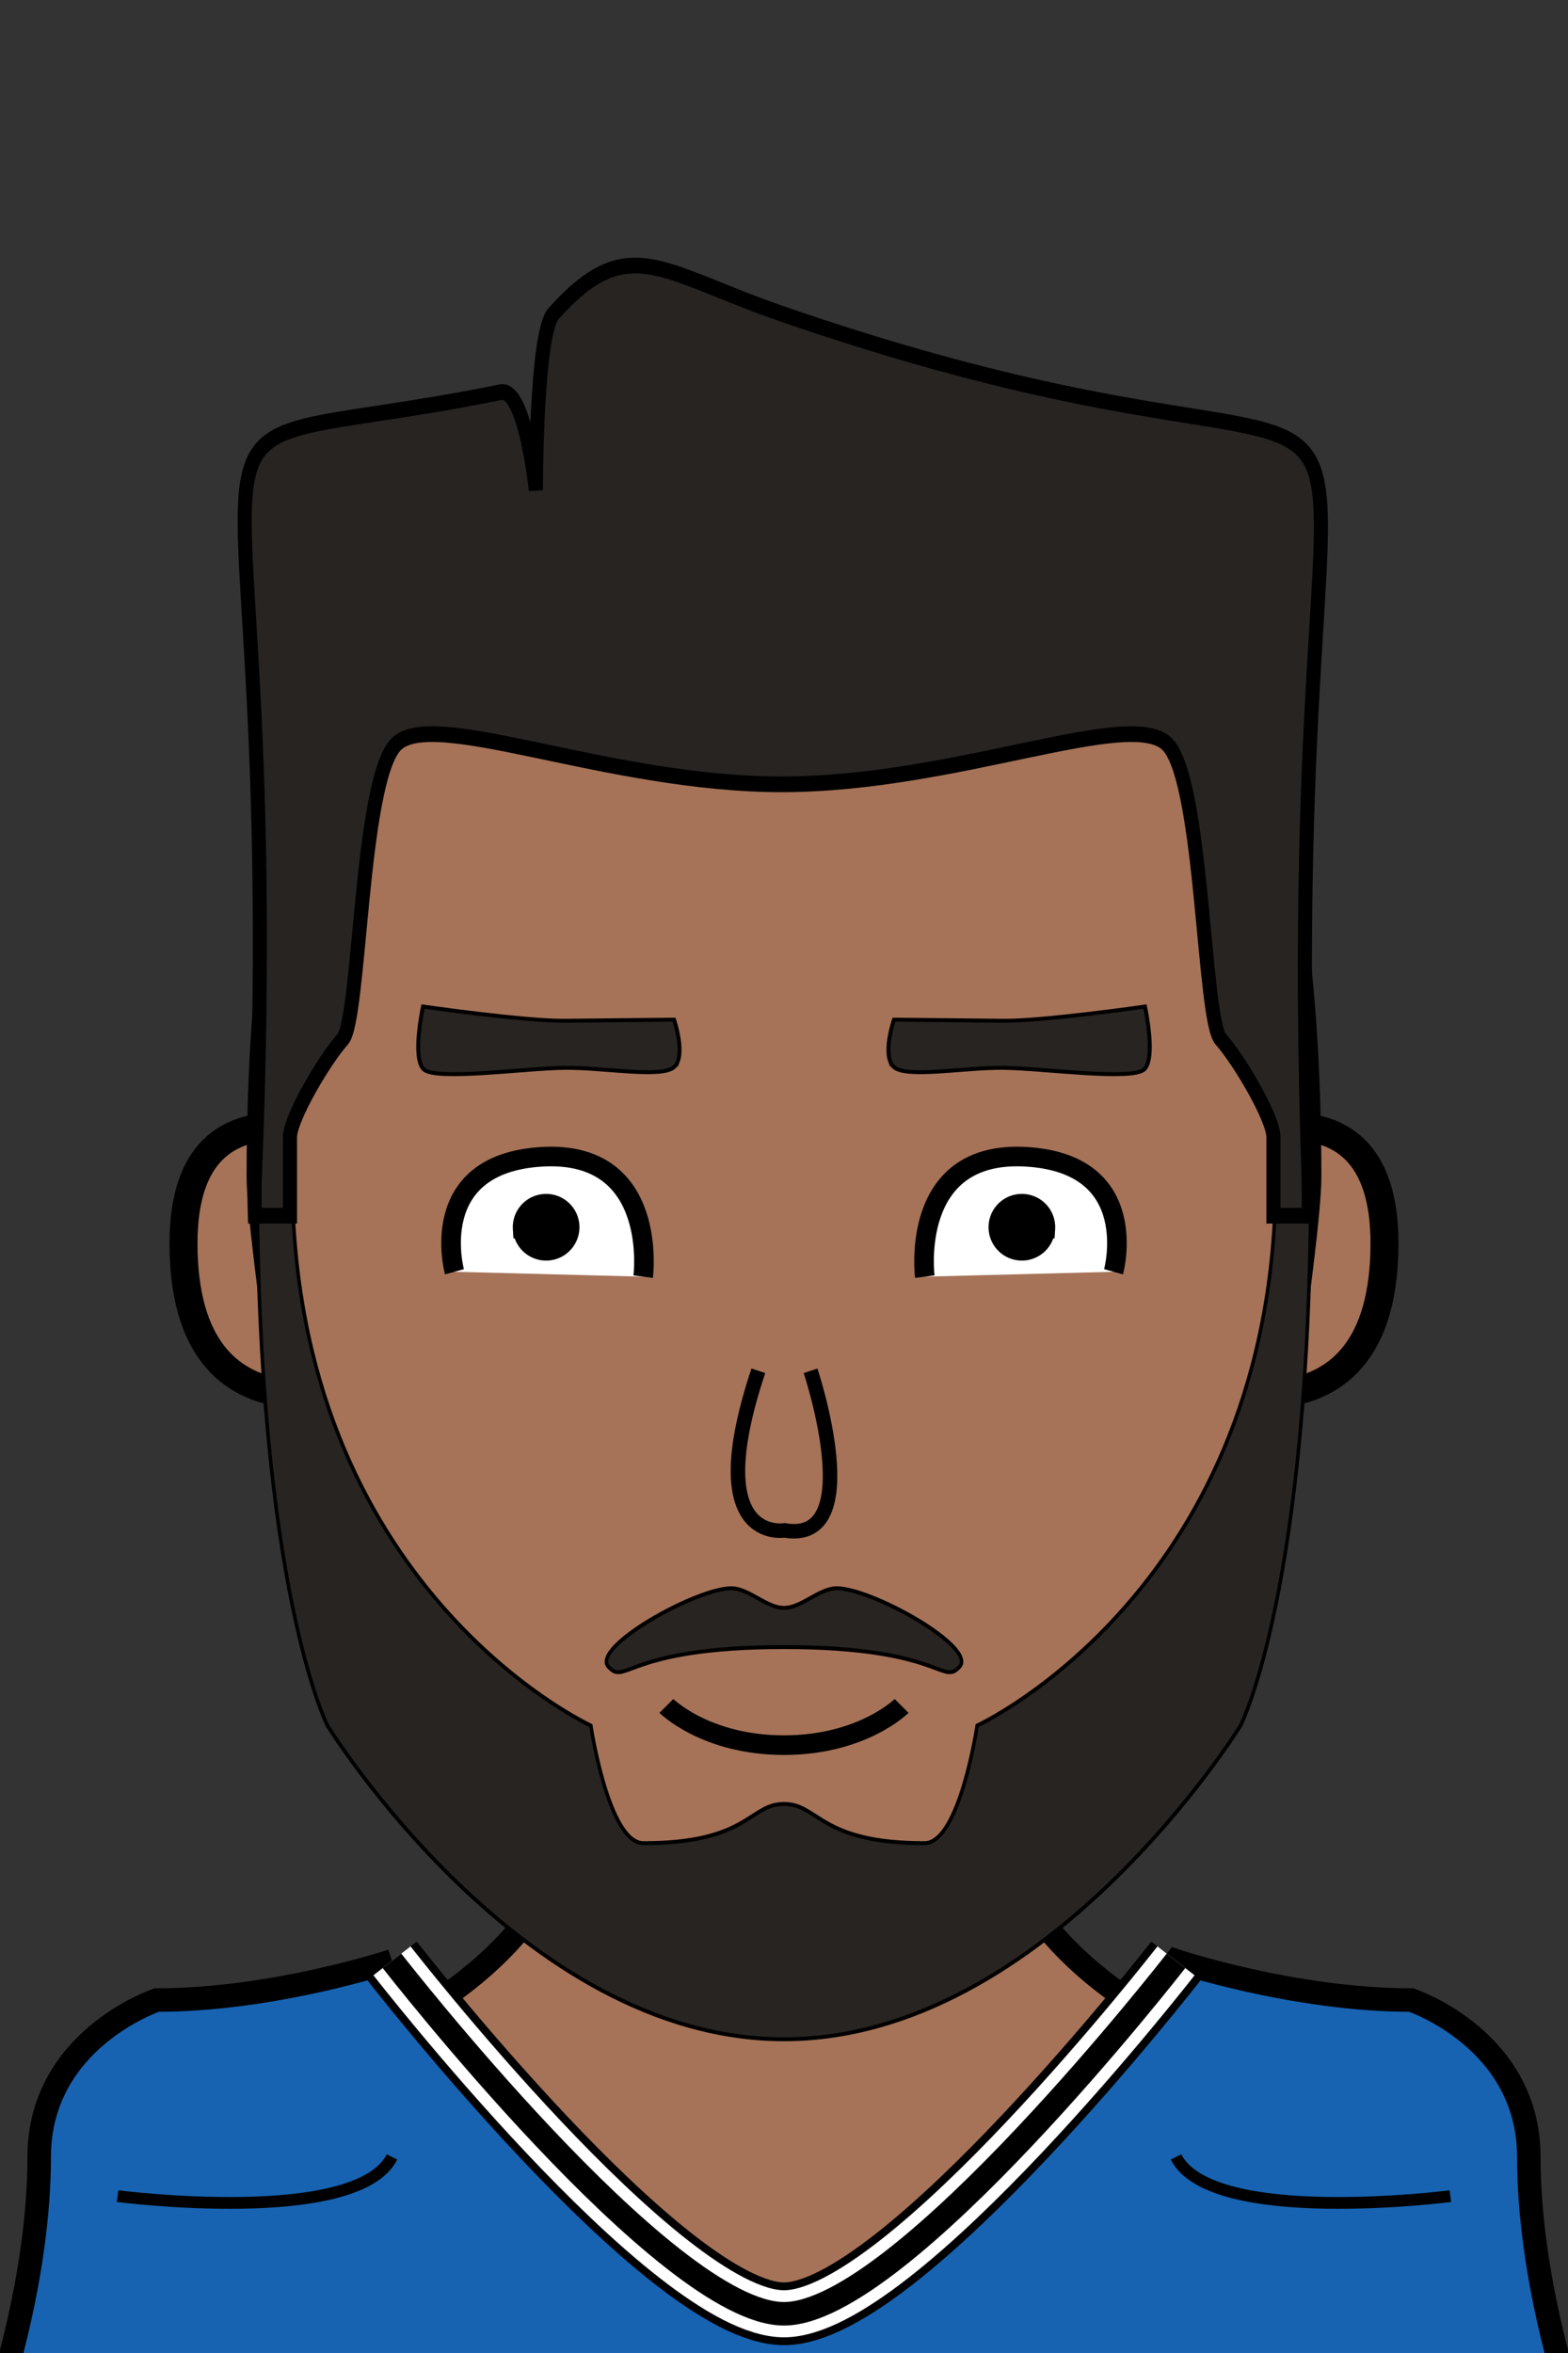 <svg  version="1.2" viewBox="0 0 400 600" baseProfile="tiny" width="100%" height="100%" preserveAspectRatio="xMinYMin meet"><rect x="0" y="0" width="400" height="600" fill="#333333" stroke="none"/><g ><path class="shp0" d="M10 600s0-50 60-70 70-50 70-50l60-180 60 180s10 30 70 50 60 70 60 70" fill="#a67358" stroke="#000" stroke-width="6"/></g><g ><path class="football" d="M100 500s70 90 100 90 100-90 100-90 30 10 60 10c0 0 30 10 30 40s10 60 10 60H0s10-30 10-60 30-40 30-40c30 0 60-10 60-10" fill="#1763B2" stroke="#000" stroke-width="6"/><path class="shoulderpads" d="M370 560s-61 7.89-70-10M30 560s61 7.89 70-10" fill="none" stroke="#000" stroke-width="3"/><path class="collar-outline" d="M100 500s70 90 100 90 100-90 100-90" fill="none" stroke="#000" stroke-width="16"/><path class="collar-accent" d="M100 500s70 90 100 90 100-90 100-90" fill="none" stroke="#FFF" stroke-width="12"/><path class="collar-secondary" d="M100 500s70 90 100 90 100-90 100-90" fill="none" stroke="#000000" stroke-width="6"/></g><g transform=" translate(32.0 293.3) scale(1.19 1.19) translate(-3.672 -5.061) translate(13.12 -3)"><path class="ear" d="M43 8S3-12 3 28c0 45 40 30 40 30V8z" fill="#a67358" stroke="#000" stroke-width="6"/></g><g transform=" translate(322.0 293.3) scale(-1.19 1.19) translate(-42.328 -5.061) translate(13.12 -3)"><path class="ear" d="M43 8S3-12 3 28c0 45 40 30 40 30V8z" fill="#a67358" stroke="#000" stroke-width="6"/></g><g transform=" scale(0.896 1) translate(23.214 0.0)"><path d="M200 100c100 0 150 60 150 200 0 20-20 130-20 130l-80 50c-20 20-40 20-50 20s-30 0-50-20l-80-50S50 320 50 300c0-140 50-200 150-200z" fill="#a67358" stroke="#000" stroke-width="6"/><path class="faceShave" d="M200 410c30 0 50 10 50 10 30 0 90-15 90-120h10c0 20-20 130-20 130l-80 50c-20 20-40 20-50 20s-30 0-50-20l-80-50S50 320 50 300h10c0 105 60 120 90 120 0 0 20-10 50-10z" fill="rgba(0,0,0,0)"/><path class="headShave" d="M60 300H50c0-140 50-200 150-200s150 60 150 200h-10v-10c0-5-10-20-15-25s-5-55-15-65c-40-40-60 0-110 0s-70-40-110 0c-10 10-10 60-15 65s-15 20-15 25v10z" fill="rgba(0,0,0,0)"/></g><g transform=" scale(0.896 1) translate(23.214 0.0)"><path d="M340 300c0 105-85 140-85 140s-5 30-15 30c-30 0-30-10-40-10s-10 10-40 10c-10 0-15-30-15-30s-85-35-85-140H50c0 105 20 140 20 140s55 80 130 80 130-80 130-80 20-35 20-140h-10zM150 425c-5-5 25-20 35-20 5 0 10 5 15 5s10-5 15-5c10 0 40 15 35 20s-5-5-50-5-45 10-50 5z" fill="#272421" stroke="#000"/></g><g transform=" translate(109.235 289.969) rotate(2.0 30.765 20.031)"><style></style><g id="eye2" stroke="#000" stroke-width="5"><path id="Shape 10" d="M55.37 34.72S58.4 2.3 28.53 5.07C-1.35 7.83 7.21 35.16 7.21 35.16" fill="#fff"/><path id="Shape 10" d="M30.74 28.97c-3.31.3-6.22-2.12-6.53-5.43a5.985 5.985 0 015.42-6.52 5.987 5.987 0 016.53 5.42c.3 3.3-2.12 6.22-5.42 6.53z" fill="#000"/></g></g><g transform=" translate(229.235 289.969) rotate(-2.0 30.765 20.031) scale(-1 1) translate(-61.53 0.0)"><style></style><g id="eye2" stroke="#000" stroke-width="5"><path id="Shape 10" d="M55.37 34.72S58.4 2.3 28.53 5.07C-1.35 7.83 7.21 35.16 7.21 35.16" fill="#fff"/><path id="Shape 10" d="M30.74 28.97c-3.31.3-6.22-2.12-6.53-5.43a5.985 5.985 0 015.42-6.52 5.987 5.987 0 016.53 5.42c.3 3.3-2.12 6.22-5.42 6.53z" fill="#000"/></g></g><g transform=" translate(105 255.333) rotate(-0.59 35 9.667)"><path d="M67 17c3-3 0-12 0-12H39C29 5 3 1 3 1S0 14 3 17s26 0 36 0 25 3 28 0z" fill="#272421" stroke="#000"/></g><g transform=" translate(225 255.333) rotate(0.59 35 9.667) scale(-1 1) translate(-70 0.0)"><path d="M67 17c3-3 0-12 0-12H39C29 5 3 1 3 1S0 14 3 17s26 0 36 0 25 3 28 0z" fill="#272421" stroke="#000"/></g><g transform=" translate(0.0 5.0) scale(-1 1) translate(-400.0 0.0)"><style></style><path id="smile-closed" d="M170 430s10 10 30 10 30-10 30-10" fill="none" stroke="#000" stroke-width="5"/></g><g transform=" translate(140.843 292.352) scale(-0.74 0.74) translate(-139.098 27.282)"><path d="M50 50s-20 60 9 55c0 0 29 5 9-55" fill="#a67358" stroke="#000" stroke-width="5"/></g><g transform=" scale(-1 1) translate(-399.387 0.0) scale(0.896 1) translate(23.179 0.0)"><path class="hair" d="M60 310H50s-.19-5 0-10C60 40-10 145 200 80c34.77-10.76 43.79-21.21 65 0 5 5 5 45 5 45s3.04-26.26 10-25c110 20 60-20 70 200 .23 4.99 0 10 0 10h-10v-20c0-5-10-20-15-25s-5-65-15-75-60 10-110 10-100-20-110-10-10 70-15 75-15 20-15 25v20z" fill="#272421" stroke="#000" stroke-width="4"/></g></svg>